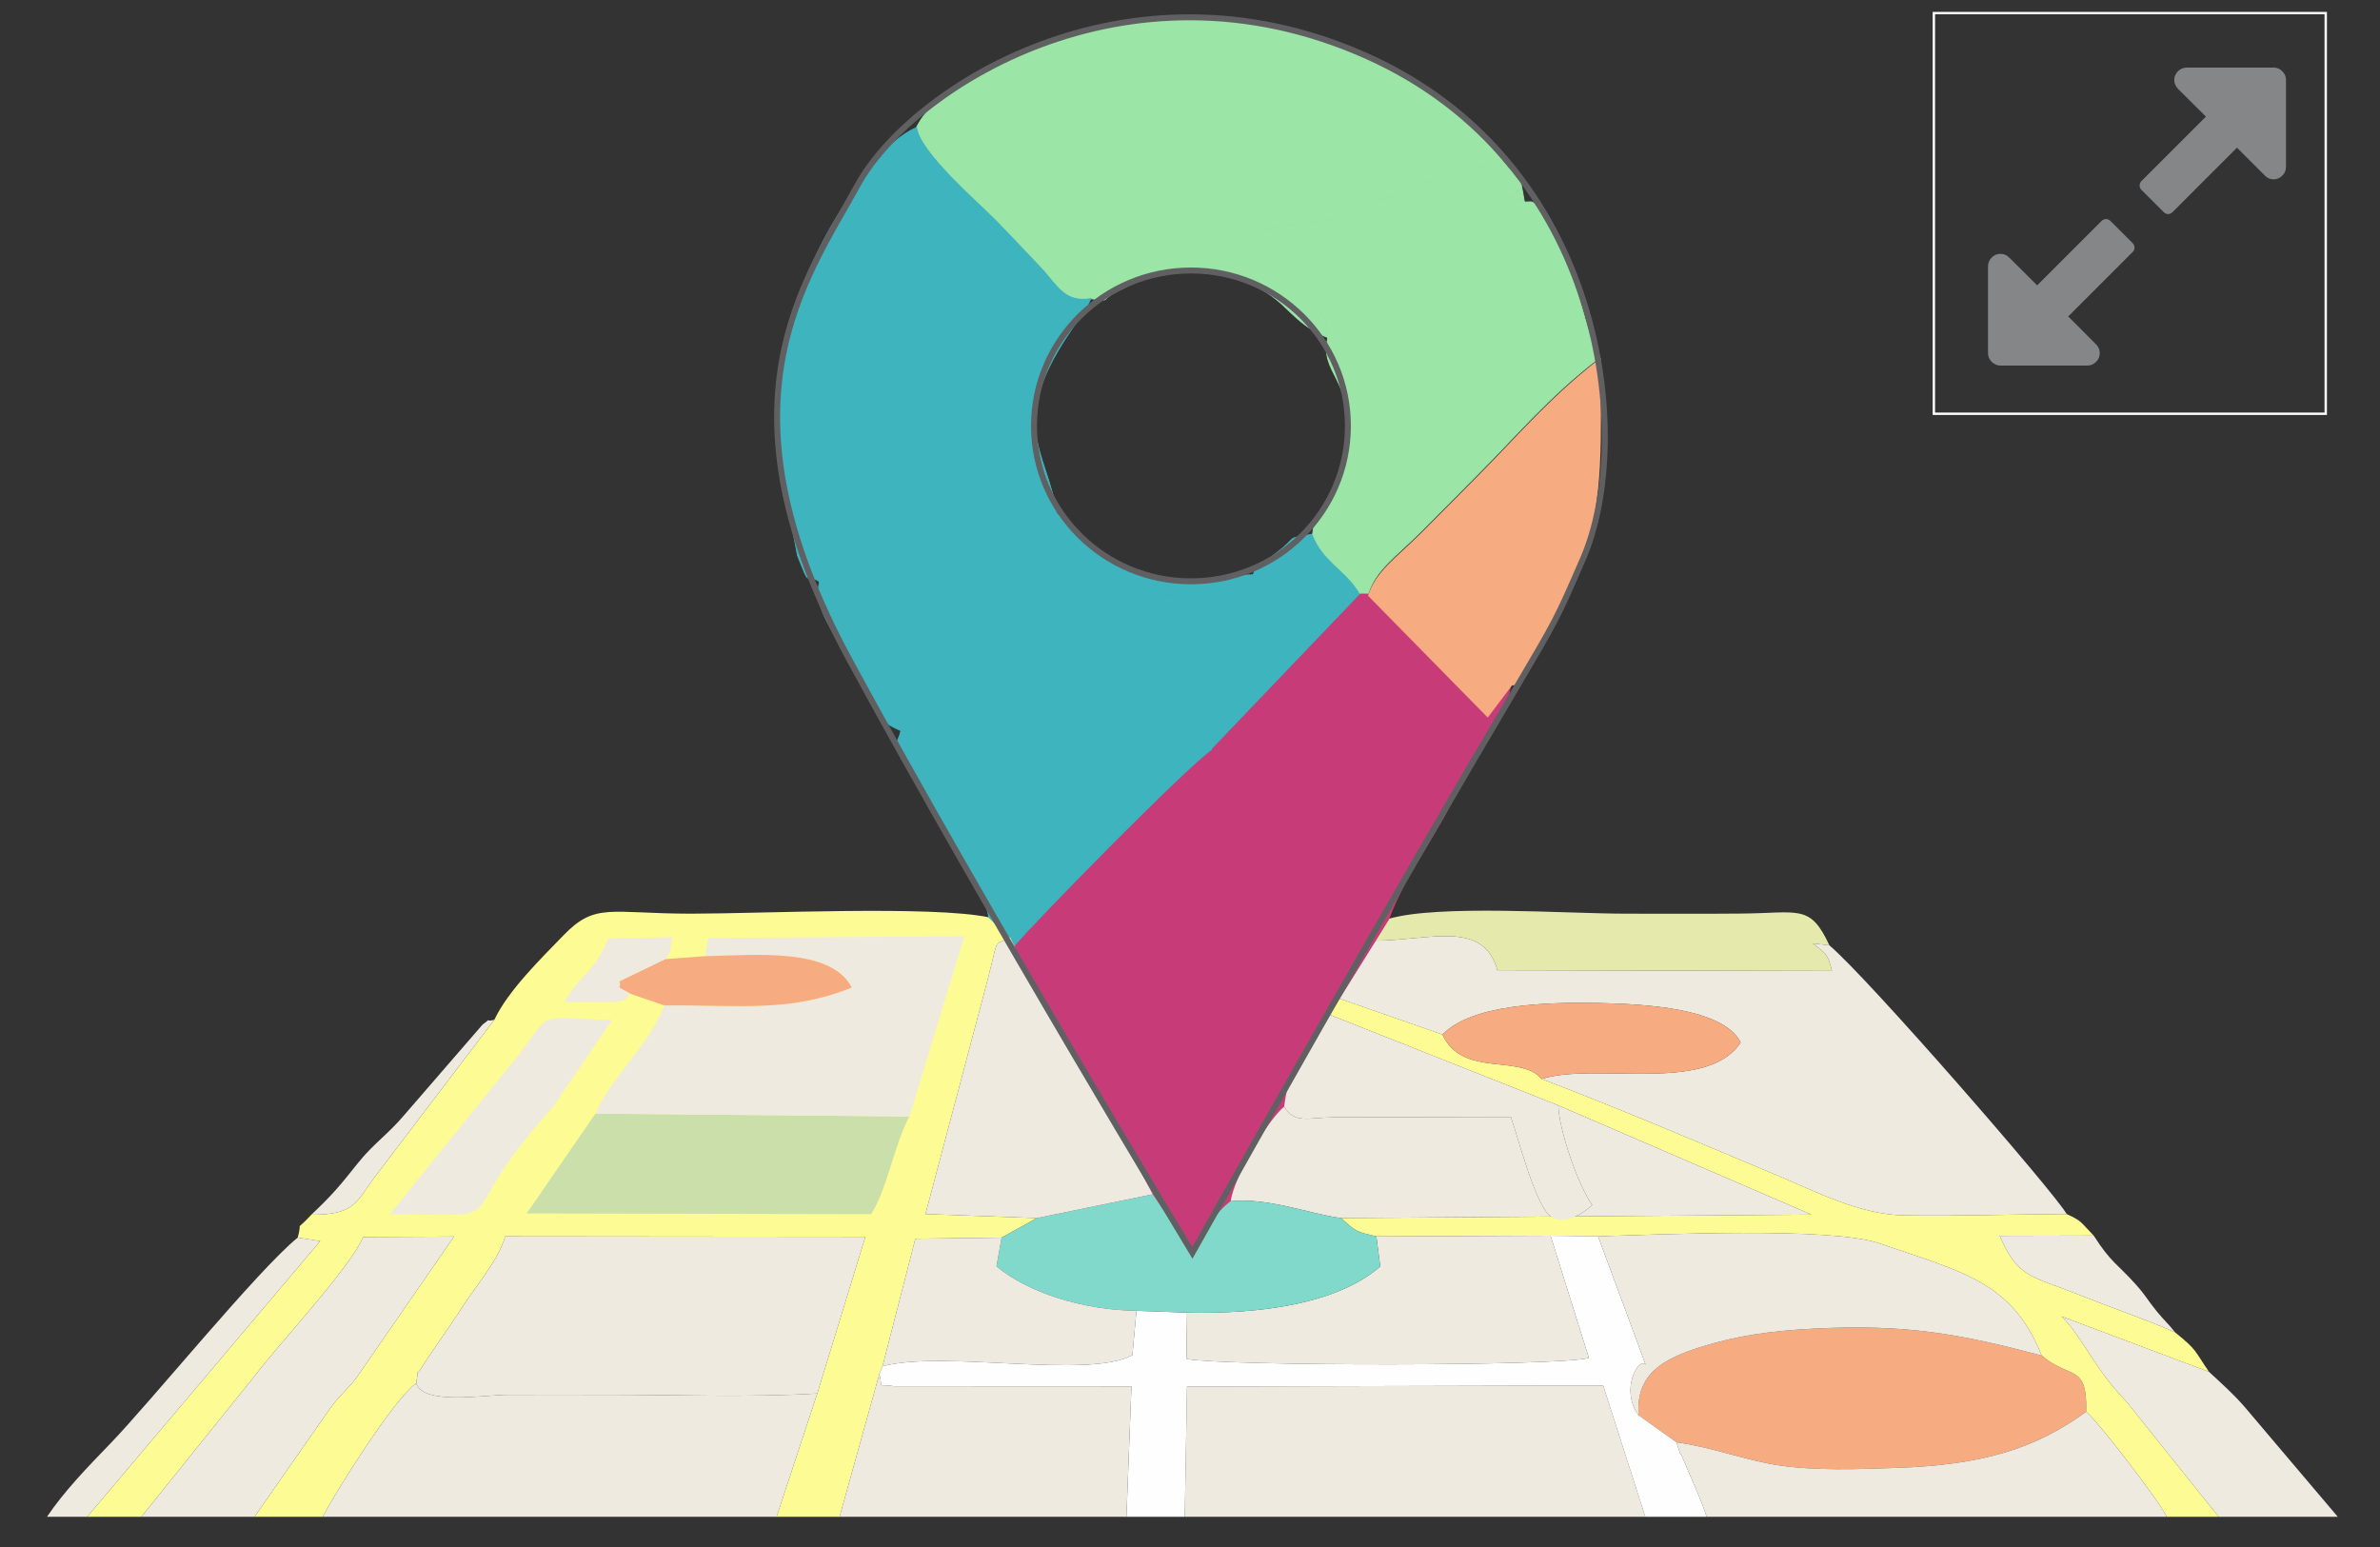 <?xml version="1.0" encoding="UTF-8"?>
<!DOCTYPE svg PUBLIC "-//W3C//DTD SVG 1.1//EN" "http://www.w3.org/Graphics/SVG/1.1/DTD/svg11.dtd">
<!-- Creator: CorelDRAW X7 -->
<svg xmlns="http://www.w3.org/2000/svg" xml:space="preserve" width="200mm" height="130mm" version="1.1" style="shape-rendering:geometricPrecision; text-rendering:geometricPrecision; image-rendering:optimizeQuality; fill-rule:evenodd; clip-rule:evenodd"
viewBox="0 0 20000 13000"
 xmlns:xlink="http://www.w3.org/1999/xlink">
 <rect x="0" y="0" width="20000" height="13000" fill="#333333" stroke="none"/>
 <defs>
  <style type="text/css">
   <![CDATA[
    .str4 {stroke:#606062;stroke-width:50}
    .str3 {stroke:#FEFEFE;stroke-width:20}
    .str6 {stroke:#3DB4BE;stroke-width:20}
    .str5 {stroke:#C73C78;stroke-width:20}
    .str2 {stroke:#3DB4BE;stroke-width:7.62}
    .str1 {stroke:#9BE5A6;stroke-width:7.62}
    .str0 {stroke:#C73C78;stroke-width:7.62}
    .fil11 {fill:none}
    .fil10 {fill:#848688}
    .fil9 {fill:#3DB4BE}
    .fil5 {fill:#81D9CB}
    .fil8 {fill:#9BE5A6}
    .fil2 {fill:#C73C78}
    .fil6 {fill:#CADFAA}
    .fil7 {fill:#E5EAAC}
    .fil0 {fill:#EEEAE0}
    .fil3 {fill:#F6AB81}
    .fil1 {fill:#FDFB94}
    .fil4 {fill:#FEFEFE}
   ]]>
  </style>
 </defs>
 <g id="Capa_x0020_1">
  <path class="fil0" d="M18644 12746l1001 0 -784 -925c-95,-109 -185,-188 -298,-293l-1240 -466c152,143 271,412 471,634 111,123 89,98 181,215l669 835z"/>
  <path class="fil1" d="M4154 8570l-1017 1337c-151,213 -174,300 -521,301 -148,160 -70,28 -114,192l189 29 -1958 2317 455 0 941 -1170c220,-292 804,-909 923,-1181l764 -4 -825 1193c-70,90 -130,135 -212,244l-640 918 573 0c105,-205 600,-994 786,-1122 27,-173 -18,-20 61,-159l299 -439c125,-207 326,-421 387,-636l3027 3 -404 1317 -342 1036 529 0 334 -1198 27 -67 276 -1072 725 -9 296 -164 -936 -34 475 -1790c167,-612 72,-436 237,-536l-178 -167c-473,-101 -1926,-31 -2505,-31 -682,-1 -803,-96 -1071,182 -186,192 -467,466 -581,710z"/>
  <path class="fil0" d="M11254 8391l868 303c242,-253 857,-274 1316,-265 360,8 1042,37 1189,331 -284,435 -1225,163 -1672,307 656,250 1333,539 1981,811 329,138 691,328 1061,335 457,7 916,-9 1370,-11 -96,-174 -1671,-1986 -1994,-2258l-140 -16c111,88 121,75 162,231l-2812 -6c-119,-426 -566,-251 -1026,-248l-303 486z"/>
  <path class="fil2 str0" d="M8523 7947c75,221 436,831 570,1052 213,351 406,682 594,1037l333 492c122,-168 172,-327 322,-434 26,-196 301,-669 449,-795 30,-203 15,-92 116,-304l-192 -18c-17,-641 -148,241 -113,-959 9,-309 52,-199 -45,-473 -122,-344 34,-148 -79,-380 -111,-35 19,-86 -67,53 -1,2 -29,88 -36,105 -2,-58 -23,-174 -23,-193l15 -132c55,-217 -96,-502 -181,-702 -174,104 -1488,1441 -1663,1651z"/>
  <path class="fil0" d="M3498 11624c56,187 579,97 770,97 285,-1 569,0 854,0 567,0 1185,23 1746,-11l404 -1317 -3027 -3c-61,215 -262,429 -387,636l-299 439c-79,139 -34,-14 -61,159z"/>
  <polygon class="fil0" points="9956,12746 13826,12746 13472,11643 9975,11652 "/>
  <path class="fil0" d="M2712 12746l3814 0 342 -1036c-561,34 -1179,11 -1746,11 -285,0 -569,-1 -854,0 -191,0 -714,90 -770,-97 -186,128 -681,917 -786,1122z"/>
  <path class="fil3" d="M13769 11892l319 228c306,43 571,148 848,192 313,49 684,34 1003,23 725,-24 1170,-164 1592,-472 10,-409 -132,-267 -374,-472 -688,-182 -1143,-266 -1914,-226 -367,19 -649,59 -953,155 -314,100 -543,222 -521,572z"/>
  <path class="fil1" d="M11171 8526l1924 763 2128 918 -3953 29c129,120 133,115 296,154l1464 -6 399 5c509,-14 1956,-81 2363,59 709,244 1118,325 1365,943 242,205 384,63 374,472 107,89 629,772 677,883l436 0 -669 -835c-92,-117 -70,-92 -181,-215 -200,-222 -319,-491 -471,-634l1240 466c-126,-183 -95,-178 -285,-332 -244,-108 -538,-208 -812,-317 -410,-164 -508,-141 -662,-494l790 -2c-109,-111 -95,-121 -227,-181 -454,2 -913,18 -1370,11 -370,-7 -732,-197 -1061,-335 -648,-272 -1325,-561 -1981,-811 -176,-212 -667,-8 -833,-373l-868 -303 -83 135z"/>
  <path class="fil4" d="M9968 11030l-418 -15 -34 373c-377,204 -1580,-45 -2100,93l-27 67c39,134 -39,75 125,101l1994 1 -42 1096 490 0 19 -1094 3497 -9 354 1103 516 0c-38,-117 -88,-225 -132,-331 -21,-48 -51,-117 -69,-162 -45,-108 13,74 -53,-133l-319 -228c-160,-218 7,-497 60,-423l-400 -1080 -399 -5 322 1027c-258,72 -3056,69 -3379,9l-5 -390z"/>
  <path class="fil0" d="M10342 10094c313,-32 659,106 928,142l3953 -29 -2128 -918c4,196 162,665 285,837 -29,24 -158,154 -320,113 -142,-35 -300,-678 -364,-853l-1484 3c-227,3 -330,56 -421,-90 -148,126 -423,599 -449,795z"/>
  <path class="fil0" d="M13769 11892c-22,-350 207,-472 521,-572 304,-96 586,-136 953,-155 771,-40 1226,44 1914,226 -247,-618 -656,-699 -1365,-943 -407,-140 -1854,-73 -2363,-59l400 1080c-53,-74 -220,205 -60,423z"/>
  <path class="fil0" d="M9968 11030l5 390c323,60 3121,63 3379,-9l-322 -1027 -1464 6 33 252c-357,312 -1001,403 -1631,388z"/>
  <path class="fil0" d="M7055 12746l2411 0 42 -1096 -1994 -1c-164,-26 -86,33 -125,-101l-334 1198z"/>
  <path class="fil5" d="M8713 10236l-296 164 -43 241c261,221 727,368 1176,374l418 15c630,15 1274,-76 1631,-388l-33 -252c-163,-39 -167,-34 -296,-154 -269,-36 -615,-174 -928,-142 -150,107 -200,266 -322,434l-333 -492 -974 200z"/>
  <path class="fil6" d="M7642 9382l-2638 -24 -578 839 2894 6c133,-203 197,-593 322,-821z"/>
  <path class="fil0" d="M1188 12746l951 0 640 -918c82,-109 142,-154 212,-244l825 -1193 -764 4c-119,272 -703,889 -923,1181l-941 1170z"/>
  <path class="fil0" d="M14088 12120c66,207 8,25 53,133 18,45 48,114 69,162 44,106 94,214 132,331l3866 0c-48,-111 -570,-794 -677,-883 -422,308 -867,448 -1592,472 -319,11 -690,26 -1003,-23 -277,-44 -542,-149 -848,-192z"/>
  <path class="fil7" d="M11557 7905c460,-3 907,-178 1026,248l2812 6c-41,-156 -51,-143 -162,-231l140 16c-162,-349 -253,-271 -740,-267 -322,3 -646,1 -968,1 -499,0 -1578,-79 -1994,43l-114 184z"/>
  <path class="fil0" d="M7416 11481c520,-138 1723,111 2100,-93l34 -373c-449,-6 -915,-153 -1176,-374l43 -241 -725 9 -276 1072z"/>
  <path class="fil3" d="M12122 8694c166,365 657,161 833,373 447,-144 1388,128 1672,-307 -147,-294 -829,-323 -1189,-331 -459,-9 -1074,12 -1316,265z"/>
  <path class="fil0" d="M3276 10204c1090,5 488,105 1286,-808 148,-168 31,-13 150,-192l431 -633c-713,-19 -454,-99 -880,411l-987 1222z"/>
  <path class="fil0" d="M733 12746l1958 -2317 -189 -29c-330,265 -1246,1392 -1579,1735 -186,192 -386,399 -528,611l338 0z"/>
  <path class="fil8 str1" d="M7702 1071c27,213 517,630 674,791 135,139 227,238 361,379 149,157 203,305 429,269 193,19 53,21 230,-67 260,-129 470,-224 820,-147 626,138 546,379 943,541 -52,-273 42,-75 -124,-277 -143,-174 -441,-348 -684,-350 -1,-128 -76,-8 151,-187 5,-4 17,-15 22,-19 324,-229 830,-53 810,-282 0,-2 -6,-12 -4,-18l312 -35c223,-81 22,-66 317,-136l510 -136c94,225 209,247 341,300 -50,-281 -17,-139 -176,-338 -232,-289 -432,-448 -757,-664 -1711,-1141 -3881,-242 -4175,376z"/>
  <path class="fil9 str2" d="M10532 4830c-39,47 116,56 -222,159 -31,10 -190,19 -229,19 -496,7 -680,-80 -1086,-334 -443,265 -376,110 -661,341 -6,5 -77,66 -170,80 -204,30 -211,-59 -421,75 -257,165 -144,153 -496,72 90,295 273,610 324,898 -40,165 -83,13 131,381 81,139 118,236 200,370 134,222 365,577 409,818l178 167 34 71c175,-210 1489,-1547 1663,-1651l1247 -1304c-126,-213 -311,-266 -402,-504 -253,50 -105,6 -296,152 -14,11 -118,92 -123,96 -122,109 -47,-9 -80,94z"/>
  <path class="fil8 str1" d="M11159 2837c-73,296 208,346 167,846 -39,475 -274,554 -295,805 91,238 276,291 402,504l63 0c62,-203 232,-313 442,-523 175,-174 307,-310 482,-485 325,-326 597,-654 1017,-976 -77,-69 -145,-621 -407,-1076 -166,-287 -131,-229 -220,-235 -132,-53 -247,-75 -341,-300l-510 136c-295,70 -94,55 -317,136l-312 35c-2,6 4,16 4,18 20,229 -486,53 -810,282 -5,4 -17,15 -22,19 -227,179 -152,59 -151,187 243,2 541,176 684,350 166,202 72,4 124,277z"/>
  <path class="fil2 str0" d="M10186 6296c85,200 236,485 181,702l-15 132c0,19 21,135 23,193 7,-17 35,-103 36,-105 86,-139 -44,-88 67,-53 113,232 -43,36 79,380 97,274 54,164 45,473 -35,1200 96,318 113,959l192 18 264 -469 83 -135 303 -486 114 -184c130,-354 348,-633 514,-954 92,-178 146,-297 259,-481 124,-203 211,-282 253,-544l-202 266 -999 -1016 -63 0 -1247 1304z"/>
  <path class="fil9 str2" d="M6887 4887c-30,-402 -87,-506 -68,-968 89,-56 9,-3 117,-25 236,-49 112,18 227,-209l407 60c49,-112 -13,-25 49,-175 115,128 48,181 383,147 229,-23 240,0 553,13 22,229 91,398 234,525l92 62c-87,-553 -433,-747 137,-1568 109,-157 65,-56 148,-239 -226,36 -280,-112 -429,-269 -134,-141 -226,-240 -361,-379 -157,-161 -647,-578 -674,-791 -268,121 -471,442 -633,694 -385,599 -579,1338 -521,2095l154 809c116,291 48,132 185,218z"/>
  <path class="fil9 str2" d="M6887 4887c-47,195 71,357 252,659 272,453 178,483 432,594 -51,-288 -234,-603 -324,-898 352,81 239,93 496,-72 210,-134 217,-45 421,-75 93,-14 164,-75 170,-80 285,-231 218,-76 661,-341 406,254 590,341 1086,334 39,0 198,-9 229,-19 338,-103 183,-112 222,-159 -497,8 -547,161 -1026,-56 -339,-153 -289,-161 -495,-361 -101,-97 -62,-74 -130,-96l-92 -62c-143,-127 -212,-296 -234,-525 -313,-13 -324,-36 -553,-13 -335,34 -268,-19 -383,-147 -62,150 0,63 -49,175l-407 -60c-115,227 9,160 -227,209 -108,22 -28,-31 -117,25 -19,462 38,566 68,968z"/>
  <path class="fil0" d="M5924 8035c425,-9 1059,-75 1234,264 -526,212 -953,145 -1575,150 -133,344 -438,588 -579,909l2638 24 461 -1514 -2152 14 -27 153z"/>
  <path class="fil3" d="M11496 5006l1006 1024 203 -269c61,-20 1,79 163,-178l435 -888c181,-519 148,-1021 148,-1687 -423,325 -697,654 -1024,983 -176,176 -309,313 -486,489 -211,210 -382,322 -445,526z"/>
  <path class="fil0" d="M8713 10236l974 -200c-188,-355 -381,-686 -594,-1037 -134,-221 -495,-831 -570,-1052l-34 -71c-165,100 -70,-76 -237,536l-475 1790 936 34z"/>
  <path class="fil0" d="M10907 8995c-101,212 -86,101 -116,304 91,146 194,93 421,90l1484 -3c64,175 222,818 364,853 162,41 291,-89 320,-113 -123,-172 -281,-641 -285,-837l-1924 -763 -264 469z"/>
  <path class="fil3" d="M5297 8351l286 98c622,-5 1049,62 1575,-150 -175,-339 -809,-273 -1234,-264l-335 25 -387 187c35,72 -67,17 95,104z"/>
  <path class="fil0" d="M18278 11196c-57,-73 -89,-97 -153,-175 -87,-107 -83,-121 -175,-225 -160,-179 -209,-183 -356,-413l-790 2c154,353 252,330 662,494 274,109 568,209 812,317z"/>
  <path class="fil0" d="M2616 10208c347,-1 370,-88 521,-301l1017 -1337c-106,25 6,-37 -99,40l-658 760c-133,159 -265,246 -391,406 -155,195 -216,267 -390,432z"/>
  <path class="fil0" d="M5297 8351c-162,-87 -60,-32 -95,-104l387 -187c69,-79 34,-92 64,-184l-542 10c-120,296 -215,275 -369,534l431 1c148,-41 33,19 124,-70z"/>
  <g id="_2658691658784">
   <g>
    <g>
     <path class="fil10" d="M17735 1857c-11,-11 -23,-16 -37,-16 -15,0 -27,5 -38,16l-541 541 -235 -234c-21,-21 -45,-31 -73,-31 -28,0 -53,10 -74,31 -20,20 -31,45 -31,73l0 730c0,29 11,53 31,74 21,20 46,31 74,31l730 0c28,0 53,-11 73,-31 21,-21 31,-45 31,-74 0,-28 -10,-52 -31,-73l-234 -235 541 -541c11,-11 16,-23 16,-37 0,-15 -5,-27 -16,-38l-186 -186z"/>
     <path class="fil10" d="M19179 599c-20,-21 -45,-31 -73,-31l-730 0c-29,0 -53,10 -74,31 -20,20 -31,45 -31,73 0,28 11,53 31,74l235 234 -541 541c-11,11 -16,24 -16,38 0,14 5,27 16,37l186 186c11,11 23,17 37,17 14,0 27,-6 38,-17l541 -541 235 235c20,20 45,31 73,31 28,0 53,-11 73,-31 21,-21 31,-45 31,-74l0 -730c0,-28 -10,-53 -31,-73z"/>
    </g>
   </g>
   <g>
   </g>
   <g>
   </g>
   <g>
   </g>
   <g>
   </g>
   <g>
   </g>
   <g>
   </g>
   <g>
   </g>
   <g>
   </g>
   <g>
   </g>
   <g>
   </g>
   <g>
   </g>
   <g>
   </g>
   <g>
   </g>
   <g>
   </g>
   <g>
   </g>
  </g>
  <rect class="fil11 str3" x="16251" y="110" width="3293" height="3367"/>
  <path class="fil11 str4" d="M10020 10528c3283,-5833 2845,-4825 3283,-5833 437,-1009 189,-3337 -1832,-4230 -2021,-894 -3824,289 -4262,1087 -438,798 -1242,1832 -70,3994 1172,2163 2881,4982 2881,4982z"/>
  <ellipse class="fil11 str4" cx="10008" cy="3579" rx="1319" ry="1306"/>
  <ellipse class="fil2 str5" cx="10349" cy="7831" rx="620" ry="1555"/>
  <ellipse class="fil9 str6" cx="7649" cy="3805" rx="1011" ry="1035"/>
  <ellipse class="fil9 str6" cx="8404" cy="5258" rx="936" ry="960"/>
  <ellipse class="fil9 str6" cx="7768" cy="4553" rx="798" ry="1172"/>
  <rect class="fil11" x="395" y="110" width="19149" height="12636"/>
 </g>
</svg>
